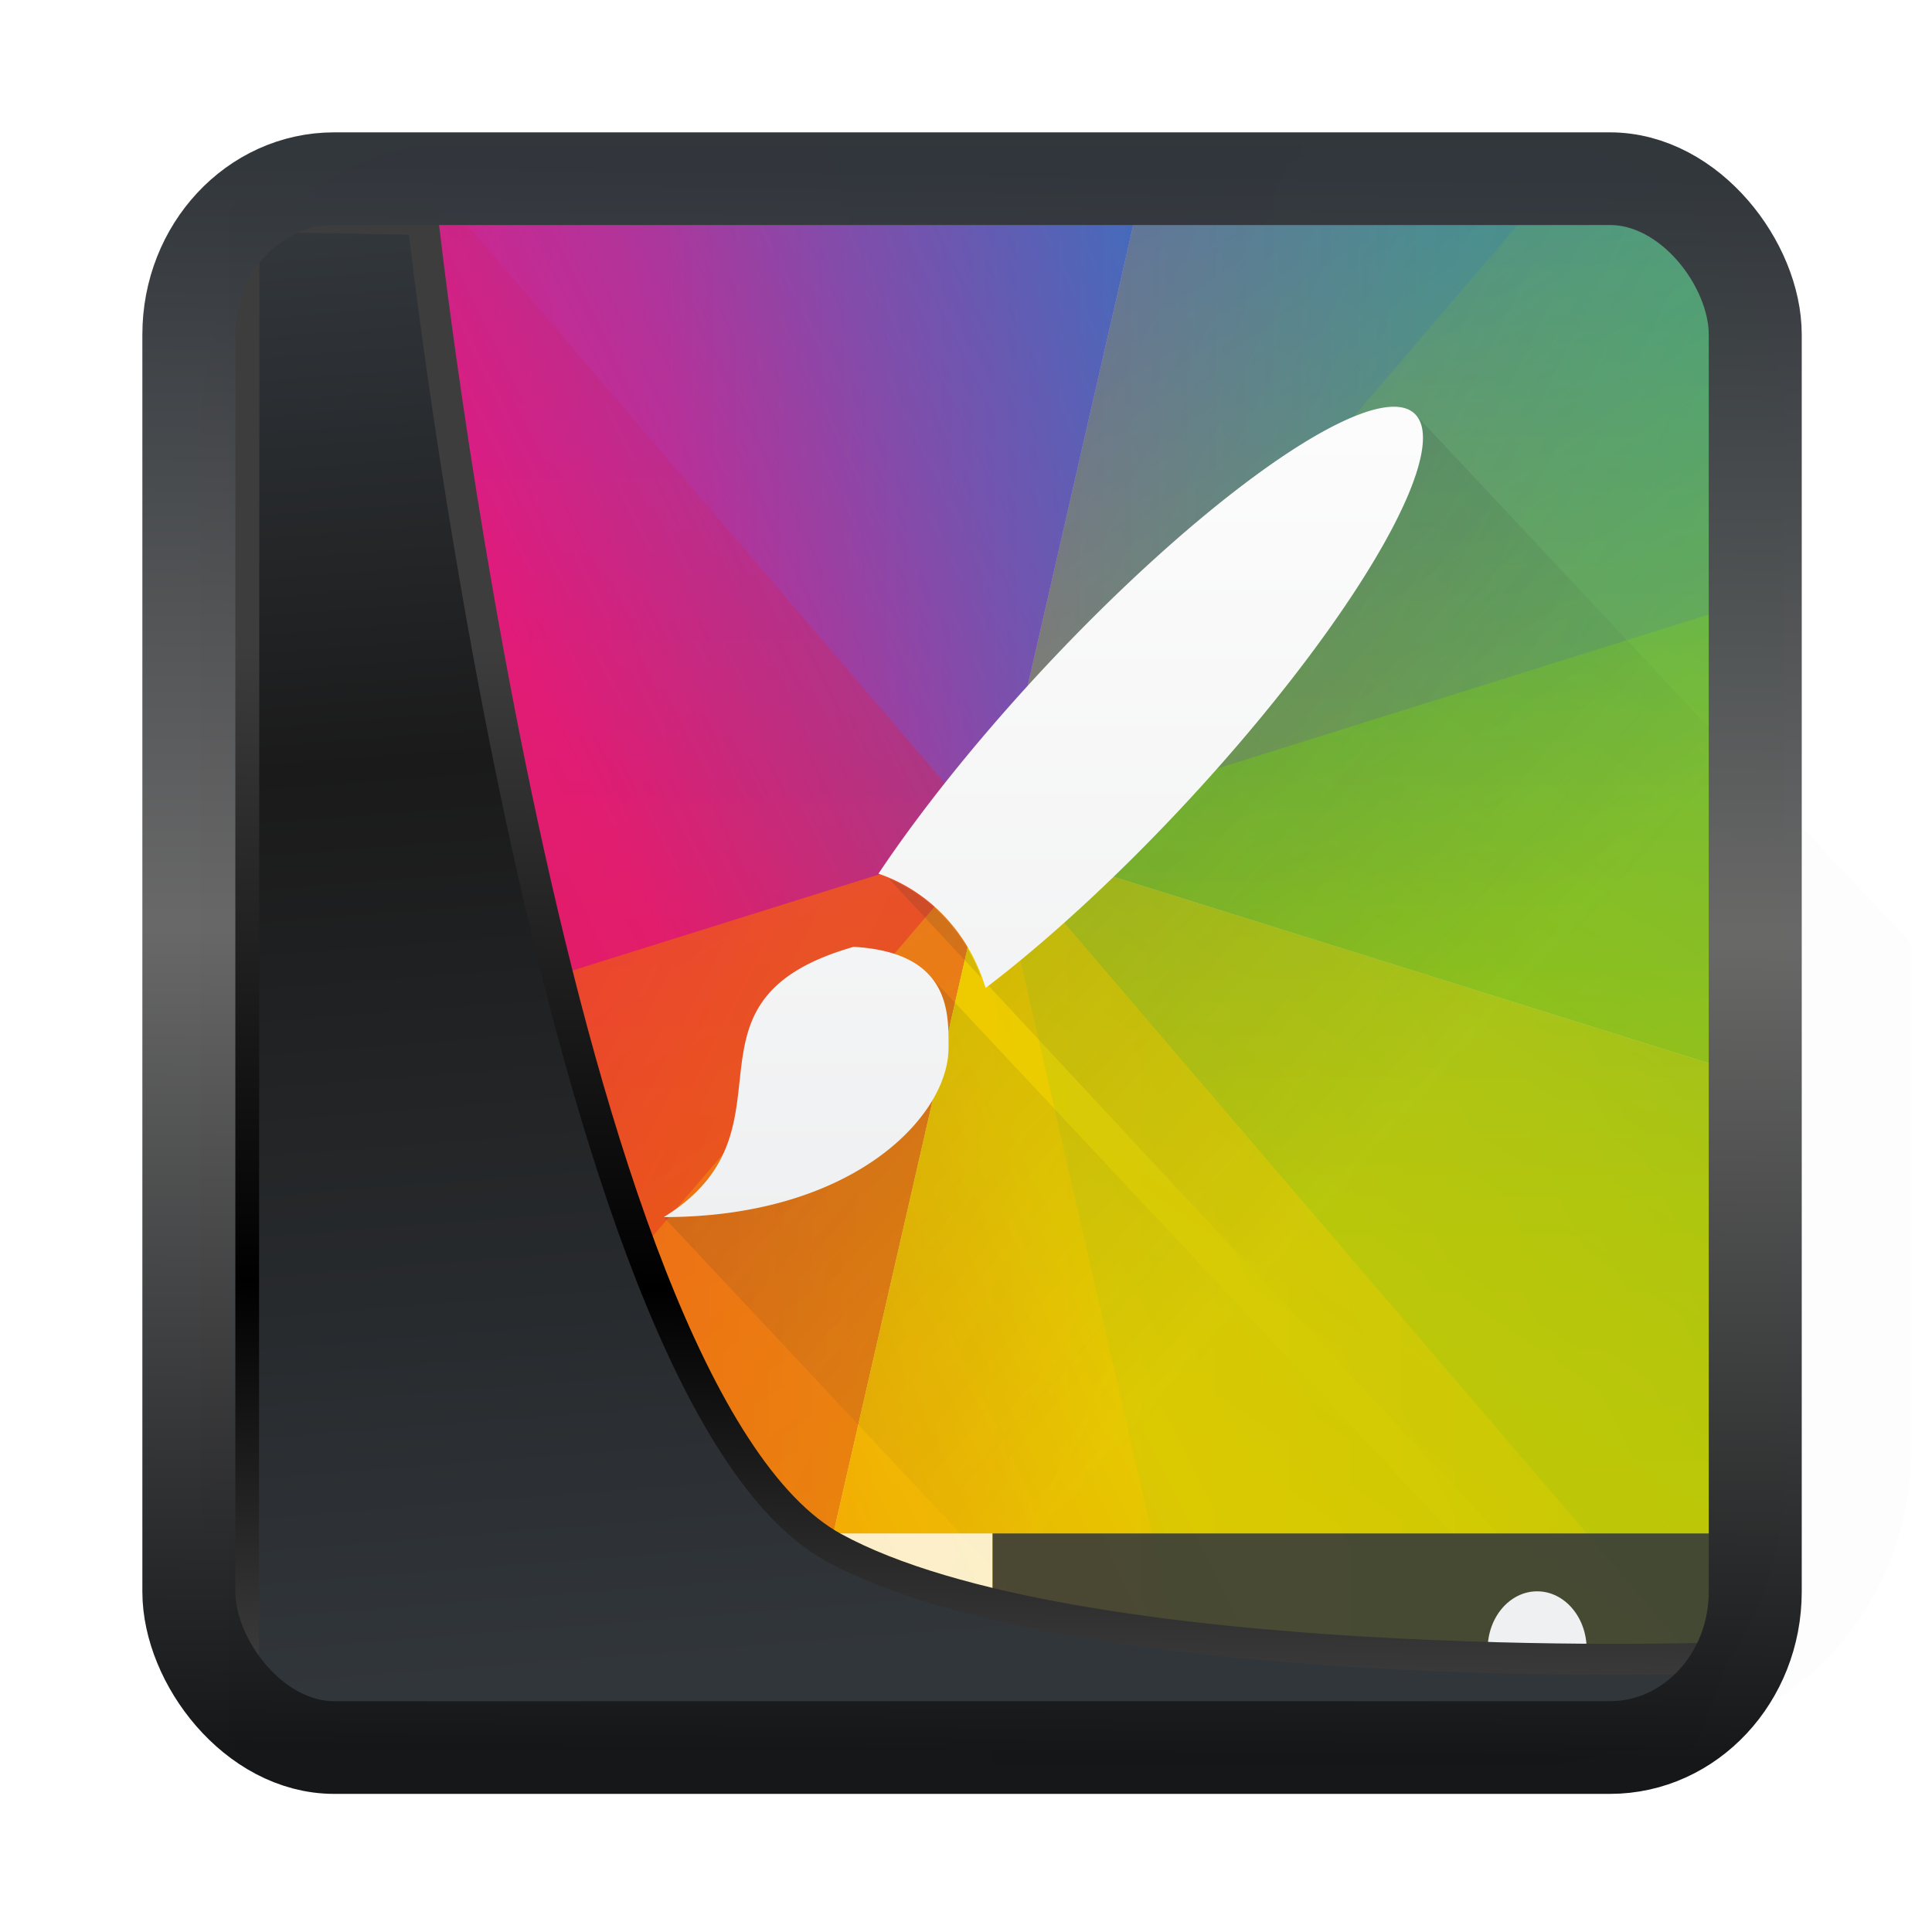<!-- Created with Inkscape (http://www.inkscape.org/) -->
<svg xmlns:inkscape="http://www.inkscape.org/namespaces/inkscape" xmlns:sodipodi="http://sodipodi.sourceforge.net/DTD/sodipodi-0.dtd" xmlns:xlink="http://www.w3.org/1999/xlink" xmlns="http://www.w3.org/2000/svg" xmlns:svg="http://www.w3.org/2000/svg" width="24" height="24" version="1.1" viewBox="0 0 24 24" id="svg22" sodipodi:docname="preferences-desktop-theme-global.svg" inkscape:version="1.1.2 (0a00cf5339, 2022-02-04)">
  <sodipodi:namedview id="namedview24" pagecolor="#ffffff" bordercolor="#666666" borderopacity="1.0" inkscape:showpageshadow="2" inkscape:pageopacity="0.0" inkscape:pagecheckerboard="0" inkscape:deskcolor="#d1d1d1" showgrid="false" inkscape:zoom="25.62" inkscape:cx="-7.3770492" inkscape:cy="11.787666" inkscape:window-width="3440" inkscape:window-height="1356" inkscape:window-x="0" inkscape:window-y="0" inkscape:window-maximized="1" inkscape:current-layer="svg22" inkscape:pageshadow="2"/>
  <defs id="defs12">
    <linearGradient id="linearGradient1005-3-3" x1="5.253" x2="9.382" y1="15.383" y2="2.942" gradientTransform="matrix(1,0,0,1,1.632,-0.617)" gradientUnits="userSpaceOnUse">
      <stop stop-color="#fa8200" offset="0" id="stop2"/>
      <stop stop-color="#ff9600" offset=".37" id="stop4"/>
      <stop stop-color="#ffb400" offset="1" id="stop6"/>
    </linearGradient>
    <filter id="filter4014" x="-0.062" y="-0.058" width="1.125" height="1.115" color-interpolation-filters="sRGB">
      <feGaussianBlur stdDeviation="1.094" id="feGaussianBlur9"/>
    </filter>
    <linearGradient inkscape:collect="always" xlink:href="#linearGradient3487" id="linearGradient3403" gradientUnits="userSpaceOnUse" x1="6.949" y1="4.555" x2="11.215" y2="59.052"/>
    <linearGradient id="linearGradient3487">
      <stop style="stop-color:#32373c;stop-opacity:1" offset="0" id="stop3481"/>
      <stop id="stop3483" offset="0.368" style="stop-color:#1a1a1a;stop-opacity:1"/>
      <stop style="stop-color:#31363b;stop-opacity:1" offset="1" id="stop3485"/>
    </linearGradient>
    <linearGradient inkscape:collect="always" xlink:href="#linearGradient20604" id="linearGradient20558" gradientUnits="userSpaceOnUse" x1="25.802" y1="20.374" x2="25.111" y2="58.913"/>
    <linearGradient id="linearGradient20604">
      <stop id="stop20598" offset="0" style="stop-color:#3d3d3d;stop-opacity:1"/>
      <stop style="stop-color:#000000;stop-opacity:1" offset="0.618" id="stop20600"/>
      <stop id="stop20602" offset="1" style="stop-color:#3d3d3d;stop-opacity:1"/>
    </linearGradient>
    <filter inkscape:collect="always" style="color-interpolation-filters:sRGB" id="filter20720" x="-0.017" y="-0.016" width="1.034" height="1.033">
      <feGaussianBlur inkscape:collect="always" stdDeviation="0.147" id="feGaussianBlur20722"/>
    </filter>
    <linearGradient gradientTransform="translate(0.361,-0.13)" xlink:href="#linearGradient4555" id="linearGradient4557" x1="43.5" y1="64.012" x2="44.142" y2="0.306" gradientUnits="userSpaceOnUse"/>
    <linearGradient id="linearGradient4555">
      <stop style="stop-color:#141618;stop-opacity:1" offset="0" id="stop4551"/>
      <stop id="stop4559" offset="0.518" style="stop-color:#686868;stop-opacity:1"/>
      <stop style="stop-color:#31363b;stop-opacity:1" offset="1" id="stop4553"/>
    </linearGradient>
    <filter style="color-interpolation-filters:sRGB" id="filter4601" x="-0.03" width="1.06" y="-0.03" height="1.06">
      <feGaussianBlur stdDeviation="0.015" id="feGaussianBlur4603"/>
    </filter>
    <linearGradient id="g" gradientTransform="matrix(1.508,0.404,0.404,-1.508,-29.886,40.492)" gradientUnits="userSpaceOnUse" x1="8" x2="24" xlink:href="#f" y1="24" y2="8"/>
    <linearGradient id="f">
      <stop offset="0" stop-color="#e51561" id="stop26"/>
      <stop offset=".312" stop-color="#e4156c" id="stop28"/>
      <stop offset=".562" stop-color="#e71e2c" id="stop30"/>
      <stop offset=".75" stop-color="#e8301e" id="stop32"/>
      <stop offset="1" stop-color="#e6320e" id="stop34"/>
    </linearGradient>
    <linearGradient xlink:href="#b" id="h" gradientUnits="userSpaceOnUse" gradientTransform="matrix(-1.508,-0.404,-0.404,1.508,61.886,-12.492)" x1="8" y1="24" x2="24" y2="8"/>
    <linearGradient id="b">
      <stop offset="0" stop-color="#bec900" id="stop37"/>
      <stop offset=".312" stop-color="#9ec80a" id="stop39"/>
      <stop offset=".562" stop-color="#71b93d" id="stop41"/>
      <stop offset=".75" stop-color="#35a48f" id="stop43"/>
      <stop offset="1" stop-color="#018fca" id="stop45"/>
    </linearGradient>
    <linearGradient xlink:href="#d" id="i" gradientUnits="userSpaceOnUse" gradientTransform="matrix(-1.508,-0.404,0.404,-1.508,42.492,59.886)" x1="8" y1="24" x2="24" y2="8"/>
    <linearGradient id="d">
      <stop offset="0" stop-color="#c1cc00" id="stop48"/>
      <stop offset=".312" stop-color="#dfcd00" id="stop50"/>
      <stop offset=".562" stop-color="#f0cc00" id="stop52"/>
      <stop offset=".75" stop-color="#fd8c08" id="stop54"/>
      <stop offset="1" stop-color="#f25c13" id="stop56"/>
    </linearGradient>
    <linearGradient xlink:href="#b" id="j" gradientUnits="userSpaceOnUse" gradientTransform="matrix(-0.404,-1.508,-1.508,0.404,61.886,40.492)" x1="8" y1="24" x2="24" y2="8"/>
    <linearGradient xlink:href="#b" id="k" gradientUnits="userSpaceOnUse" gradientTransform="matrix(-1.104,-1.104,-1.104,1.104,68.985,14)" x1="8" y1="24" x2="24" y2="8"/>
    <linearGradient id="l" gradientTransform="matrix(0.404,1.508,-1.508,0.404,42.492,-31.886)" gradientUnits="userSpaceOnUse" x1="8" x2="24" xlink:href="#c" y1="24" y2="8"/>
    <linearGradient id="c">
      <stop offset="0" stop-color="#e81877" id="stop15"/>
      <stop offset=".312" stop-color="#dd1d8c" id="stop17"/>
      <stop offset=".562" stop-color="#6d57b1" id="stop19"/>
      <stop offset=".75" stop-color="#2a78c1" id="stop21"/>
      <stop offset="1" stop-color="#018dcb" id="stop23"/>
    </linearGradient>
    <linearGradient xlink:href="#c" id="m" gradientUnits="userSpaceOnUse" gradientTransform="matrix(1.508,0.404,-0.404,1.508,-10.492,-31.886)" x1="8" y1="24" x2="24" y2="8"/>
    <linearGradient id="o" gradientTransform="matrix(1.104,1.104,1.104,-1.104,-36.984,14)" gradientUnits="userSpaceOnUse" x1="8" x2="24" xlink:href="#f" y1="24" y2="8"/>
    <linearGradient id="p" gradientTransform="matrix(-1.104,-1.104,1.104,-1.104,16,66.985)" gradientUnits="userSpaceOnUse" x1="8" x2="24" xlink:href="#d" y1="24" y2="8"/>
    <linearGradient id="q" gradientTransform="matrix(-0.404,-1.508,1.508,-0.404,-10.492,59.886)" gradientUnits="userSpaceOnUse" x1="8" x2="24" xlink:href="#d" y1="24" y2="8"/>
    <linearGradient id="r" gradientTransform="matrix(1.104,1.104,-1.104,1.104,16,-38.985)" gradientUnits="userSpaceOnUse" x1="8" x2="24" xlink:href="#c" y1="24" y2="8"/>
    <linearGradient xlink:href="#e" id="s" gradientUnits="userSpaceOnUse" gradientTransform="matrix(1.095,0,0,1,-421.746,-516.264)" x1="394.571" y1="523.798" x2="407.128" y2="535.567"/>
    <linearGradient id="e" gradientUnits="userSpaceOnUse" x1="394.571" x2="408.571" y1="523.798" y2="537.798" gradientTransform="translate(-344.571,-515.798)">
      <stop offset="0" stop-color="#292c2f" id="stop60"/>
      <stop offset="1" stop-color="#292c2f" stop-opacity=".036" id="stop62"/>
    </linearGradient>
    <linearGradient id="t" gradientTransform="matrix(1.095,0,0,1,-421.515,-516.014)" gradientUnits="userSpaceOnUse" x1="400.571" x2="400.571" y1="536.798" y2="522.798">
      <stop offset="0" stop-color="#eff0f1" id="stop65"/>
      <stop offset="1" stop-color="#fcfcfc" id="stop67"/>
    </linearGradient>
    <linearGradient inkscape:collect="always" xlink:href="#c" id="linearGradient92056" gradientUnits="userSpaceOnUse" gradientTransform="matrix(1.508,0.404,-0.404,1.508,-10.492,-31.886)" x1="8" y1="24" x2="24" y2="8"/>
  </defs>
  <g transform="translate(1,1)">
    <g id="g903" transform="matrix(0.615,0,0,0.719,1.49,-0.645)">
      <path d="m 0,9.713 v 15.289 a 5.004,5.004 0 0 0 0.025,0.498 5.004,5.004 0 0 0 0.075,0.496 5.004,5.004 0 0 0 0.123,0.484 5.004,5.004 0 0 0 0.17,0.47 5.004,5.004 0 0 0 0.216,0.45 5.004,5.004 0 0 0 0.262,0.428 5.004,5.004 0 0 0 0.303,0.399 5.004,5.004 0 0 0 0.287,0.312 4.99,4.99 0 0 0 0.37,0.334 4.99,4.99 0 0 0 0.4,0.297 4.99,4.99 0 0 0 0.43,0.254 4.99,4.99 0 0 0 0.452,0.21 4.99,4.99 0 0 0 0.471,0.165 4.99,4.99 0 0 0 0.484,0.115 4.99,4.99 0 0 0 0.495,0.068 A 4.99,4.99 0 0 0 5,30 h 6.713 L 16,14 Z" id="path76" style="fill:url(#g)" inkscape:connector-curvature="0"/>
      <path d="M 32,18.287 V 7 A 5.004,5.004 0 0 0 31.977,6.5 5.004,5.004 0 0 0 31.902,6.006 5.004,5.004 0 0 0 31.779,5.521 5.004,5.004 0 0 0 31.607,5.051 5.004,5.004 0 0 0 31.391,4.6 5.004,5.004 0 0 0 31.129,4.174 5.004,5.004 0 0 0 30.829,3.775 5.004,5.004 0 0 0 30.539,3.461 4.99,4.99 0 0 0 30.169,3.127 4.99,4.99 0 0 0 29.768,2.83 4.99,4.99 0 0 0 29.34,2.576 4.99,4.99 0 0 0 28.887,2.366 4.99,4.99 0 0 0 28.416,2.203 4.99,4.99 0 0 0 27.932,2.086 4.99,4.99 0 0 0 27.438,2.02 4.99,4.99 0 0 0 27,2.002 H 19.215 L 16,14 Z" id="path78" style="fill:url(#h)" inkscape:connector-curvature="0"/>
      <path d="M 11.713,30 H 27 a 5.004,5.004 0 0 0 0.5,-0.023 5.004,5.004 0 0 0 0.494,-0.075 5.004,5.004 0 0 0 0.485,-0.123 5.004,5.004 0 0 0 0.47,-0.172 5.004,5.004 0 0 0 0.451,-0.216 5.004,5.004 0 0 0 0.426,-0.26 5.004,5.004 0 0 0 0.399,-0.303 5.004,5.004 0 0 0 0.314,-0.289 4.99,4.99 0 0 0 0.336,-0.37 4.99,4.99 0 0 0 0.295,-0.401 4.99,4.99 0 0 0 0.254,-0.428 4.99,4.99 0 0 0 0.21,-0.453 4.99,4.99 0 0 0 0.165,-0.471 4.99,4.99 0 0 0 0.115,-0.484 4.99,4.99 0 0 0 0.068,-0.494 A 4.99,4.99 0 0 0 32,25 V 18.287 L 16,14 Z" id="path80" style="fill:url(#i)" inkscape:connector-curvature="0"/>
      <path d="M 20.287,30 H 27 a 5.004,5.004 0 0 0 0.5,-0.023 5.004,5.004 0 0 0 0.494,-0.075 5.004,5.004 0 0 0 0.485,-0.123 5.004,5.004 0 0 0 0.47,-0.172 5.004,5.004 0 0 0 0.451,-0.216 5.004,5.004 0 0 0 0.426,-0.26 5.004,5.004 0 0 0 0.399,-0.303 5.004,5.004 0 0 0 0.314,-0.289 4.99,4.99 0 0 0 0.336,-0.37 4.99,4.99 0 0 0 0.295,-0.401 4.99,4.99 0 0 0 0.254,-0.428 4.99,4.99 0 0 0 0.21,-0.453 4.99,4.99 0 0 0 0.165,-0.471 4.99,4.99 0 0 0 0.115,-0.484 4.99,4.99 0 0 0 0.068,-0.494 A 4.99,4.99 0 0 0 32,25 V 9.713 L 16,14 Z" id="path82" style="opacity:0.3;fill:url(#j)" inkscape:connector-curvature="0"/>
      <path d="m 30.54,28.54 a 4.99,4.99 0 0 0 0.335,-0.37 4.99,4.99 0 0 0 0.295,-0.402 4.99,4.99 0 0 0 0.254,-0.428 4.99,4.99 0 0 0 0.21,-0.453 4.99,4.99 0 0 0 0.165,-0.471 4.99,4.99 0 0 0 0.115,-0.484 4.99,4.99 0 0 0 0.068,-0.494 A 4.99,4.99 0 0 0 32,25 V 7 A 5.004,5.004 0 0 0 31.977,6.5 5.004,5.004 0 0 0 31.902,6.006 5.004,5.004 0 0 0 31.779,5.521 5.004,5.004 0 0 0 31.607,5.051 5.004,5.004 0 0 0 31.391,4.6 5.004,5.004 0 0 0 31.129,4.174 5.004,5.004 0 0 0 30.829,3.775 5.004,5.004 0 0 0 30.539,3.461 4.99,4.99 0 0 0 30.169,3.127 4.99,4.99 0 0 0 29.768,2.83 4.99,4.99 0 0 0 29.34,2.576 4.99,4.99 0 0 0 28.887,2.366 4.99,4.99 0 0 0 28.416,2.203 4.99,4.99 0 0 0 27.932,2.086 4.99,4.99 0 0 0 27.916,2.084 L 16,14 Z" id="path84" style="opacity:0.35;fill:url(#k)" inkscape:connector-curvature="0"/>
      <path d="M 32,9.713 V 7 A 5.004,5.004 0 0 0 31.977,6.5 5.004,5.004 0 0 0 31.902,6.006 5.004,5.004 0 0 0 31.779,5.521 5.004,5.004 0 0 0 31.607,5.051 5.004,5.004 0 0 0 31.391,4.6 5.004,5.004 0 0 0 31.129,4.174 5.004,5.004 0 0 0 30.829,3.775 5.004,5.004 0 0 0 30.539,3.461 4.99,4.99 0 0 0 30.169,3.127 4.99,4.99 0 0 0 29.768,2.83 4.99,4.99 0 0 0 29.34,2.576 4.99,4.99 0 0 0 28.887,2.366 4.99,4.99 0 0 0 28.416,2.203 4.99,4.99 0 0 0 27.932,2.086 4.99,4.99 0 0 0 27.438,2.02 4.99,4.99 0 0 0 27,2.002 L 12.785,2 16,14 Z" id="path86" style="opacity:0.3;fill:url(#l)" inkscape:connector-curvature="0"/>
      <path d="M 5,2 A 5.004,5.004 0 0 0 4.5,2.023 5.004,5.004 0 0 0 4.006,2.098 5.004,5.004 0 0 0 3.521,2.221 5.004,5.004 0 0 0 3.051,2.393 5.004,5.004 0 0 0 2.6,2.609 5.004,5.004 0 0 0 2.174,2.871 5.004,5.004 0 0 0 1.775,3.171 5.004,5.004 0 0 0 1.461,3.461 4.99,4.99 0 0 0 1.125,3.831 4.99,4.99 0 0 0 0.83,4.232 4.99,4.99 0 0 0 0.576,4.662 4.99,4.99 0 0 0 0.366,5.113 4.99,4.99 0 0 0 0.201,5.586 4.99,4.99 0 0 0 0.086,6.07 4.99,4.99 0 0 0 0.018,6.564 4.99,4.99 0 0 0 0,7.002 v 2.71 L 16,14 19.215,2.002 Z" id="path88" style="fill:url(#linearGradient92056)" inkscape:connector-curvature="0"/>
      <path d="M 5,2 A 5.004,5.004 0 0 0 4.5,2.023 5.004,5.004 0 0 0 4.006,2.098 5.004,5.004 0 0 0 3.521,2.221 5.004,5.004 0 0 0 3.051,2.393 5.004,5.004 0 0 0 2.6,2.609 5.004,5.004 0 0 0 2.174,2.871 5.004,5.004 0 0 0 1.775,3.171 5.004,5.004 0 0 0 1.461,3.461 4.99,4.99 0 0 0 1.125,3.831 4.99,4.99 0 0 0 0.83,4.232 4.99,4.99 0 0 0 0.576,4.662 4.99,4.99 0 0 0 0.366,5.113 4.99,4.99 0 0 0 0.201,5.586 4.99,4.99 0 0 0 0.086,6.07 4.99,4.99 0 0 0 0.018,6.564 4.99,4.99 0 0 0 0,7.002 V 18.287 L 16,14 12.785,2 Z" id="path90" style="fill:url(#m)" inkscape:connector-curvature="0"/>
      <path d="M 4.086,2.086 A 5.004,5.004 0 0 0 4.006,2.098 5.004,5.004 0 0 0 3.521,2.221 5.004,5.004 0 0 0 3.051,2.393 5.004,5.004 0 0 0 2.6,2.609 5.004,5.004 0 0 0 2.174,2.871 5.004,5.004 0 0 0 1.775,3.171 5.004,5.004 0 0 0 1.461,3.461 4.99,4.99 0 0 0 1.125,3.831 4.99,4.99 0 0 0 0.83,4.232 4.99,4.99 0 0 0 0.576,4.662 4.99,4.99 0 0 0 0.366,5.113 4.99,4.99 0 0 0 0.201,5.586 4.99,4.99 0 0 0 0.086,6.07 4.99,4.99 0 0 0 0.018,6.564 4.99,4.99 0 0 0 0,7.002 v 18 a 5.004,5.004 0 0 0 0.025,0.498 5.004,5.004 0 0 0 0.075,0.496 5.004,5.004 0 0 0 0.123,0.484 5.004,5.004 0 0 0 0.17,0.47 5.004,5.004 0 0 0 0.216,0.45 5.004,5.004 0 0 0 0.262,0.428 5.004,5.004 0 0 0 0.303,0.399 5.004,5.004 0 0 0 0.287,0.312 L 16,14 Z" id="path92" style="opacity:0.35;fill:url(#o)" inkscape:connector-curvature="0"/>
      <path d="m 1.46,28.54 a 4.99,4.99 0 0 0 0.37,0.333 4.99,4.99 0 0 0 0.4,0.297 4.99,4.99 0 0 0 0.43,0.254 4.99,4.99 0 0 0 0.453,0.21 4.99,4.99 0 0 0 0.471,0.165 4.99,4.99 0 0 0 0.484,0.115 4.99,4.99 0 0 0 0.495,0.068 A 4.99,4.99 0 0 0 5,30 h 22 a 5.004,5.004 0 0 0 0.5,-0.023 5.004,5.004 0 0 0 0.494,-0.075 5.004,5.004 0 0 0 0.485,-0.123 5.004,5.004 0 0 0 0.47,-0.172 5.004,5.004 0 0 0 0.451,-0.216 5.004,5.004 0 0 0 0.426,-0.26 5.004,5.004 0 0 0 0.399,-0.303 5.004,5.004 0 0 0 0.314,-0.289 L 16,14 Z" id="path94" style="opacity:0.35;fill:url(#p)" inkscape:connector-curvature="0"/>
      <path d="m 0,18.287 v 6.715 a 5.004,5.004 0 0 0 0.025,0.498 5.004,5.004 0 0 0 0.075,0.496 5.004,5.004 0 0 0 0.123,0.484 5.004,5.004 0 0 0 0.17,0.47 5.004,5.004 0 0 0 0.216,0.45 5.004,5.004 0 0 0 0.262,0.428 5.004,5.004 0 0 0 0.303,0.399 5.004,5.004 0 0 0 0.287,0.312 4.99,4.99 0 0 0 0.37,0.334 4.99,4.99 0 0 0 0.4,0.297 4.99,4.99 0 0 0 0.43,0.254 4.99,4.99 0 0 0 0.452,0.21 4.99,4.99 0 0 0 0.471,0.165 4.99,4.99 0 0 0 0.484,0.115 4.99,4.99 0 0 0 0.495,0.068 A 4.99,4.99 0 0 0 5,30 H 20.287 L 16,14 Z" id="path96" style="opacity:0.3;fill:url(#q)" inkscape:connector-curvature="0"/>
      <path d="M 4,2 16,14 28,2 Z" id="path98" style="opacity:0.35;fill:url(#r)" inkscape:connector-curvature="0"/>
      <path d="m 24.546,6.671 a 1.827,8.261 47.873 0 1 -4.745,6.804 1.827,8.261 47.873 0 1 -3.883,3.061 l 14.058,12.926 a 5.481,5.004 0 0 0 0.188,-0.026 5.481,5.004 0 0 0 0.531,-0.123 5.481,5.004 0 0 0 0.515,-0.172 5.481,5.004 0 0 0 0.494,-0.216 5.481,5.004 0 0 0 0.467,-0.26 5.481,5.004 0 0 0 0.437,-0.303 5.481,5.004 0 0 0 0.344,-0.289 5.466,4.99 0 0 0 0.368,-0.37 5.466,4.99 0 0 0 0.323,-0.401 5.466,4.99 0 0 0 0.278,-0.428 5.466,4.99 0 0 0 0.23,-0.453 5.466,4.99 0 0 0 0.181,-0.471 5.466,4.99 0 0 0 0.126,-0.484 5.466,4.99 0 0 0 0.074,-0.494 5.466,4.99 0 0 0 0.02,-0.438 v -8.729 z m -10.786,7.85 -0.02,0.013 0.004,0.004 a 1.827,8.261 47.873 0 1 0.015,-0.018 z m 0.149,0.17 1.865,1.714 a 3.3,3.013 0 0 0 -1.865,-1.715 z m 0.762,1.618 c 0.462,0.389 0.438,0.942 0.438,1.305 0,1.168 -1.914,2.92 -5.751,2.92 l 9.858,9 h 9.858 a 5.481,5.004 0 0 0 0.077,-0.004 z" id="path100" style="opacity:0.25;fill:url(#s);stroke-width:1.047" inkscape:connector-curvature="0"/>
      <path d="m 0.102,26 a 5.004,5.004 0 0 0 0.12,0.48 5.004,5.004 0 0 0 0.17,0.47 5.004,5.004 0 0 0 0.217,0.45 5.004,5.004 0 0 0 0.262,0.428 5.004,5.004 0 0 0 0.303,0.399 5.004,5.004 0 0 0 0.287,0.312 4.99,4.99 0 0 0 0.37,0.334 4.99,4.99 0 0 0 0.4,0.297 4.99,4.99 0 0 0 0.43,0.254 4.99,4.99 0 0 0 0.452,0.21 4.99,4.99 0 0 0 0.471,0.165 4.99,4.99 0 0 0 0.484,0.115 4.99,4.99 0 0 0 0.495,0.068 A 4.99,4.99 0 0 0 5,30 h 11 v -4 z" id="path102" inkscape:connector-curvature="0" style="fill:#ffffff;fill-opacity:0.784"/>
      <path d="m 16,30 h 11 a 5.004,5.004 0 0 0 0.5,-0.023 5.004,5.004 0 0 0 0.494,-0.075 5.004,5.004 0 0 0 0.485,-0.123 5.004,5.004 0 0 0 0.47,-0.172 5.004,5.004 0 0 0 0.451,-0.216 5.004,5.004 0 0 0 0.426,-0.26 5.004,5.004 0 0 0 0.399,-0.303 5.004,5.004 0 0 0 0.314,-0.289 4.99,4.99 0 0 0 0.336,-0.37 4.99,4.99 0 0 0 0.295,-0.401 4.99,4.99 0 0 0 0.254,-0.428 4.99,4.99 0 0 0 0.21,-0.453 4.99,4.99 0 0 0 0.165,-0.471 4.99,4.99 0 0 0 0.1,-0.416 H 16 Z" id="path104" inkscape:connector-curvature="0" style="fill:#31363b;fill-opacity:0.862"/>
      <circle r="1" cy="28" cx="27" id="circle106" style="fill:#eff0f1"/>
      <path d="m 4,27 v 1 h 1 v -1 z m 1,1 v 1 h 1 v -1 z" id="path108" inkscape:connector-curvature="0" style="fill:#4d4d4d"/>
      <path d="m 24.227,6.54 a 1.827,8.261 47.873 0 0 -7.136,4.461 1.827,8.261 47.873 0 0 -3.396,3.6 3.327,3.037 0 0 1 2.164,1.975 1.827,8.261 47.873 0 0 3.942,-3.1 1.827,8.261 47.873 0 0 4.743,-6.806 1.827,8.261 47.873 0 0 -0.318,-0.13 M 13.193,15.865 c -3.834,0.938 -0.958,3.153 -3.834,4.669 3.837,0 5.751,-1.75 5.751,-2.919 0,-0.582 0.065,-1.653 -1.917,-1.75 z" id="path110" style="fill:url(#t);stroke-width:1.047" inkscape:connector-curvature="0"/>
    </g>
    <path style="display:inline;mix-blend-mode:normal;fill:url(#linearGradient3403);fill-opacity:1;stroke:url(#linearGradient20558);stroke-width:1.162;stroke-linecap:butt;stroke-linejoin:round;stroke-miterlimit:4;stroke-dasharray:none;stroke-opacity:1;filter:url(#filter20720)" d="M 4.704,3.981 4.691,60.802 H 58.595 l 1.022,-2.866 c 0,0 -23.875,0.766 -32.844,-4.14 C 16.258,48.042 11.401,4.098 11.401,4.098 Z" id="path1686" sodipodi:nodetypes="ccccscc" transform="matrix(0.332,0,0,0.332,0.467,0.364)" inkscape:label="folder"/>
    <rect style="display:inline;fill:none;fill-opacity:1;stroke:url(#linearGradient4557);stroke-width:3.714;stroke-linejoin:round;stroke-miterlimit:7.8;stroke-dasharray:none;stroke-opacity:0.995;filter:url(#filter4601)" id="rect4539" width="62.567" height="62.867" x="1.032" y="0.596" ry="6.245" rx="5.803" transform="matrix(0.311,0,0,0.31,1.025,1.035)" inkscape:label="contour"/>
  </g>
</svg>
